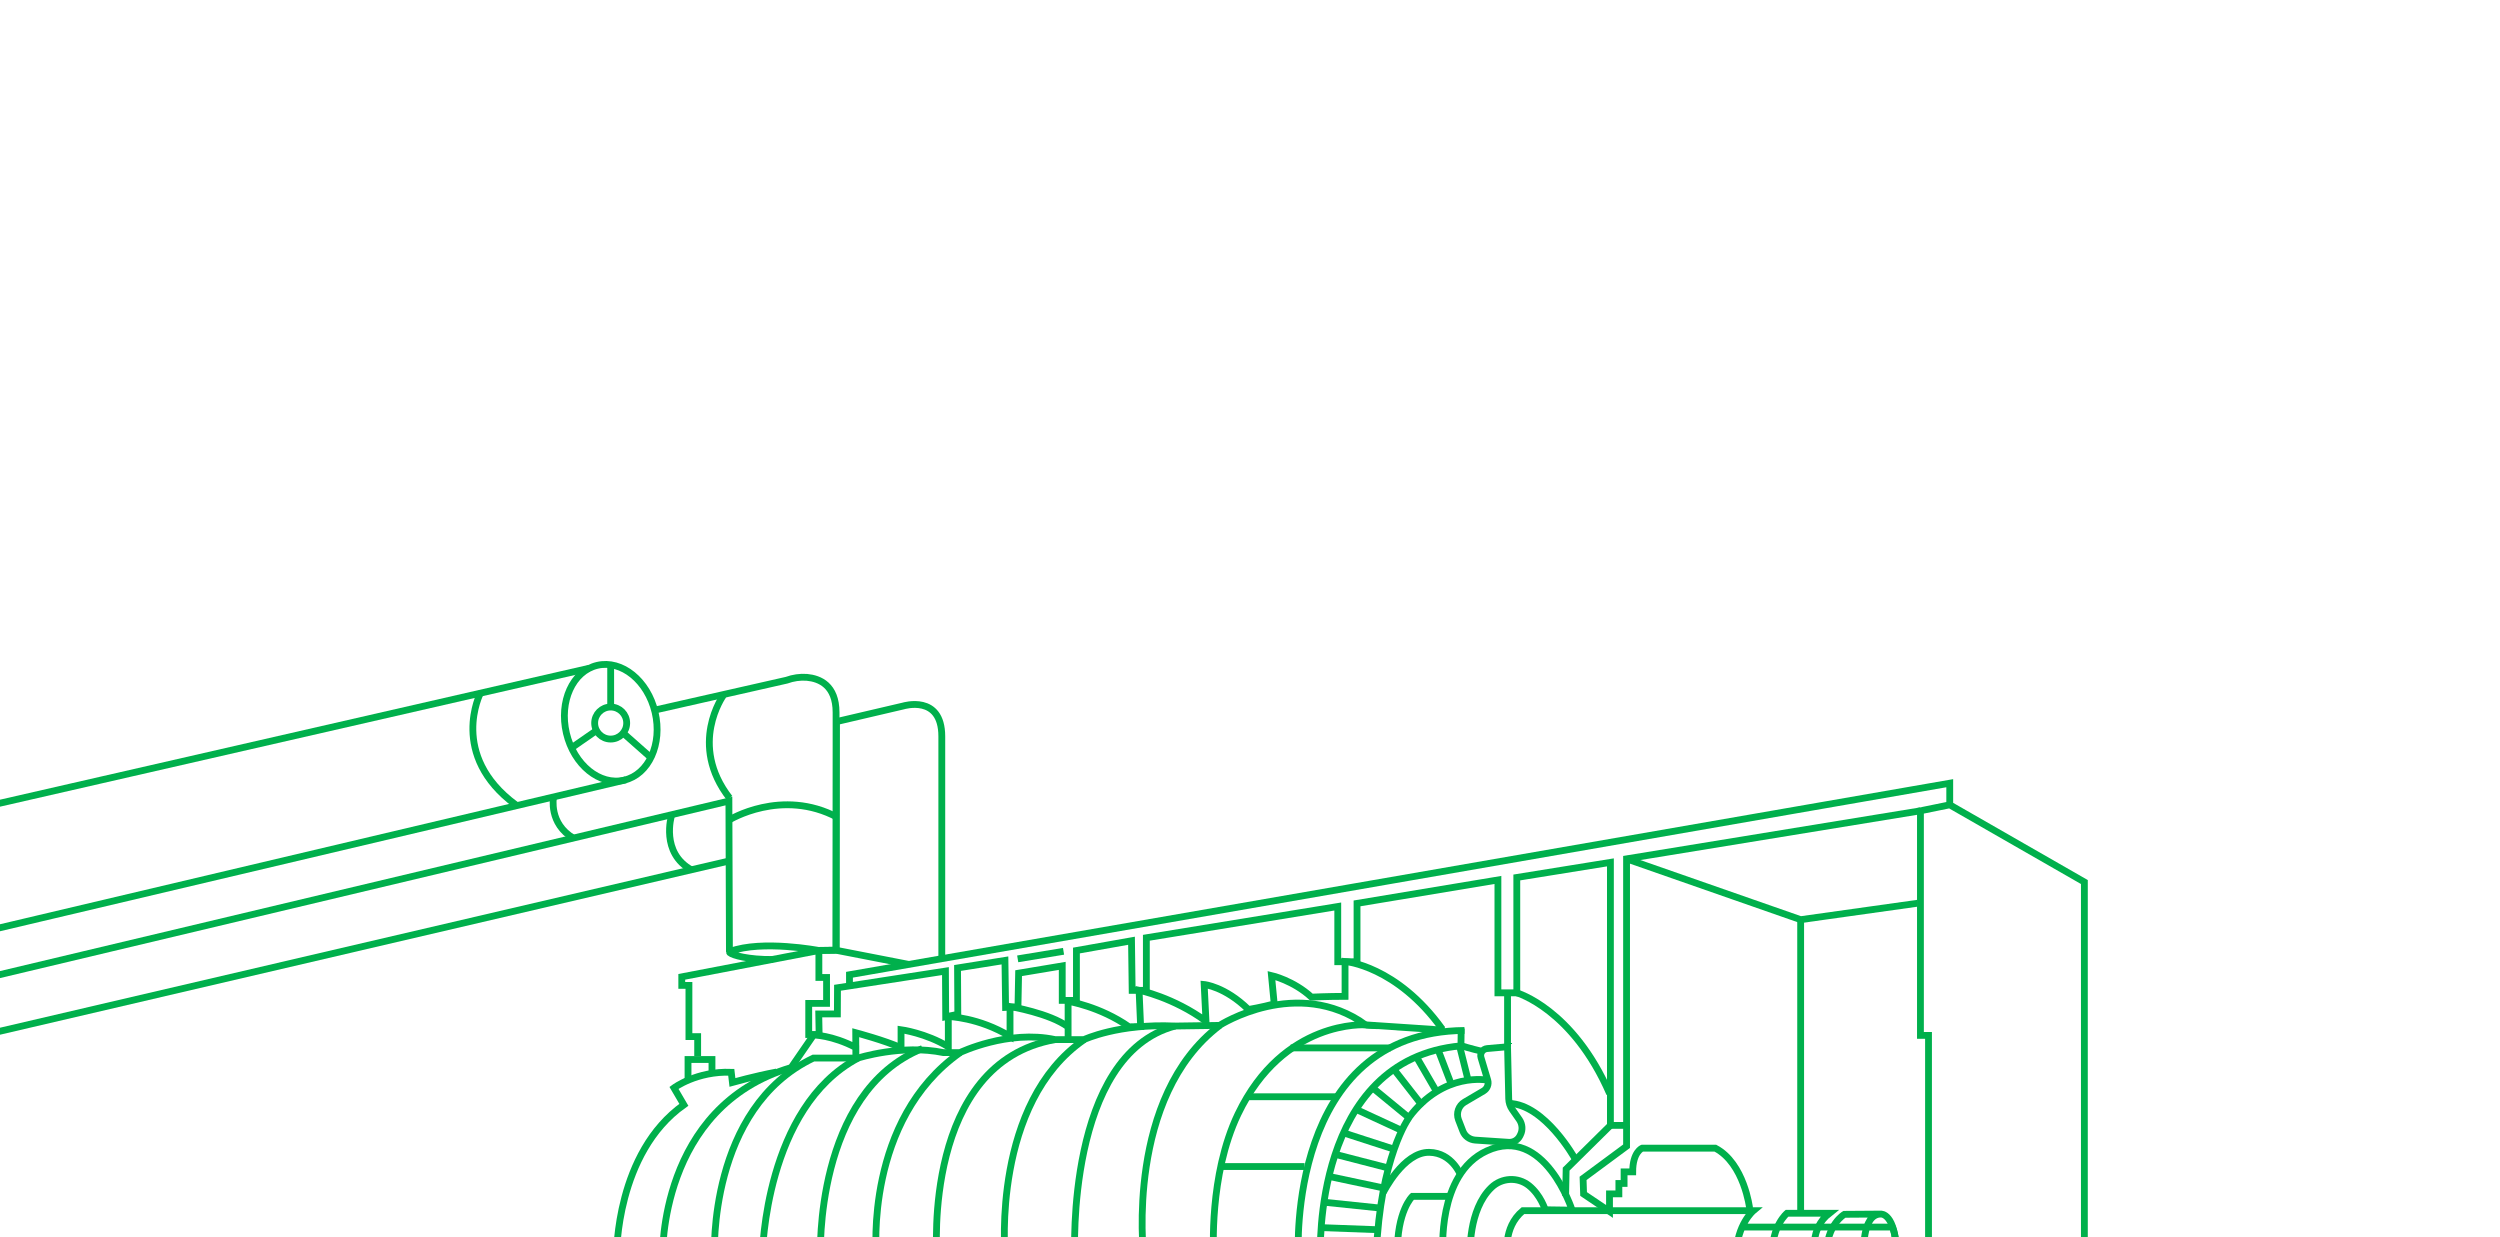 <?xml version="1.0" encoding="utf-8"?>
<!-- Generator: Adobe Illustrator 25.3.1, SVG Export Plug-In . SVG Version: 6.00 Build 0)  -->
<svg version="1.1" id="Layer_1" xmlns="http://www.w3.org/2000/svg" xmlns:xlink="http://www.w3.org/1999/xlink" x="0px" y="0px"
	 width="1920px" height="950px" viewBox="0 0 1920 950" style="enable-background:new 0 0 1920 950;" xml:space="preserve">
<style type="text/css">
	.st0{clip-path:url(#SVGID_2_);}
	.st1{fill:none;stroke:#00B04C;stroke-width:5.242;stroke-miterlimit:10;}
	.st2{fill:url(#SVGID_3_);}
	.st3{clip-path:url(#SVGID_5_);}
</style>
<g>
	<defs>
		<rect id="SVGID_1_" x="0" y="317.7" width="1920" height="632.3"/>
	</defs>
	<clipPath id="SVGID_2_">
		<use xlink:href="#SVGID_1_"  style="overflow:visible;"/>
	</clipPath>
	<g class="st0">
		<polyline class="st1" points="452.5,513.2 -385.3,705.1 -385.8,803.7 480.7,598.9 		"/>
		
			<ellipse transform="matrix(0.973 -0.229 0.229 0.973 -114.79 122.451)" class="st1" cx="469.4" cy="555.1" rx="35" ry="45.3"/>
		<path class="st1" d="M-318.6,787.1c9.4,31.1,37.1,28.4,37.1,28.4l841.3-200.3l0.4,115.9"/>
		<path class="st1" d="M504.4,545l99.7-22.6c5-1.8,10.3-2.6,15.6-2.2c9.8,0.9,22.4,6.1,22.4,26.9v182.6l-13.3,0.2"/>
		<polyline class="st1" points="1497.4,618.1 1474.9,622.7 1474.9,795.2 1481.1,795.2 1481.1,963.5 356.5,963.5 356.5,1103.1 
			843.1,1189.5 1600.8,1190.7 1600.8,677.4 1497.4,618.1 1497.4,601.5 652.4,748.6 652.4,757.4 		"/>
		<line class="st1" x1="781.6" y1="736.4" x2="816.8" y2="730.6"/>
		<polyline class="st1" points="628.9,730 628.9,750.7 634.8,750.7 634.8,770.6 621.1,770.6 621.1,794.5 629.1,794.5 628.8,778.7 
			643.1,778.7 643.2,758.6 726.1,745.8 726.3,780.9 735.6,779 735.4,743.4 771.8,737.6 772.3,773.7 781.8,773.2 782.3,747.4 
			815.8,741.8 815.8,768.3 826.7,768.3 826.7,730 869,722.5 869.5,760.6 880.4,760.6 880.4,720.2 1027.4,696.2 1027.4,738.6 
			1042.2,738.6 1042.2,693.8 1150.4,675.8 1150.4,762.5 1164.9,762.5 1164.9,673.9 1236.8,662.3 1236.8,864.3 1249.2,864.3 
			1249.2,659.6 1474.9,622.7 		"/>
		<path class="st1" d="M697.6,740.6l-55.4-10.8c0,0-13.1,0.2-13.2,0.2c0,0-43.7-8.4-68.3,0.7c-0.4,0.2-0.5,0.7-0.2,1
			c2.1,1.9,14,5.4,33.3,5.2"/>
		<path class="st1" d="M642.1,729.8l0.3-175.6l51.3-12c0,0,29.6-9.1,29.6,23.3s0,171.5,0,171.5"/>
		<path class="st1" d="M1157.9,964.2c0,0-4.2-21.2,11.7-34.4h177c0,0-12.7,10.6-13.2,33.9l123.2-0.4c0-14.4-3.3-20.9-3.3-20.9
			h-115.9"/>
		<path class="st1" d="M1404.9,931.8h-32.5c0,0-11.8,9.8-11.1,31.4h32.7C1394,963.2,1389.5,943.9,1404.9,931.8z"/>
		<path class="st1" d="M1431.4,963.6"/>
		<path class="st1" d="M1456.5,963.6c-0.5-32.5-12.1-31.2-12.1-31.2c-14.9,0-13,31.2-13,31.2h-28.6c-0.2-23,13.7-31,13.7-31
			l27.9-0.2"/>
		<path class="st1" d="M508.9,964.6c0,0-3-114.7,98.7-144.7l17.2-25c0,0,14.1,0,32.5,9.6v6.4l-0.1-17.8c0,0,22.5,6,34.8,11.6v-13.9
			c0,0,19.1,2.6,36.3,13.1v-23.2c0,0,23.2,0.5,47.4,15.2V773c0,0,30.7,5.2,44.6,15.7v8V769c0,0,24.4,3.9,46.8,19.6l8.9-0.2
			l-1.2-27.9c0,0,26.5,5.5,51.4,23.8l-1.4-28.2c0,0,15.9,1.5,34,19.2c0,0,10.5-1.8,19.8-4.3l-2.1-21.8c0,0,16.8,3.8,30.7,16.6
			c0,0,12.3-0.6,25.8-0.6v-26.8c0,0,39.6,3.2,74.5,51.7"/>
		<path class="st1" d="M878.2,962.9c0,0-13.8-120.5,58.5-175.3"/>
		<path class="st1" d="M825.4,963.1c0,0-6.7-152.9,77.1-175.1"/>
		<path class="st1" d="M771.8,962.4c0,0-9.9-115.3,60.9-164"/>
		<path class="st1" d="M719.5,963.1c0,0-11-146.9,90.9-164.7"/>
		<path class="st1" d="M673,962.8c0,0-9-102.7,64.4-154.4"/>
		<path class="st1" d="M630.1,964.3c0,0-4.8-125.4,78.3-159"/>
		<path class="st1" d="M585.6,962.6c0,0,2-112.1,73.3-149.9"/>
		<path class="st1" d="M548.7,963.6c0,0-4.9-112.4,76-151h34.2c0,0,33.5-10.8,65.7-4.2h12.6c0,0,37-17.8,73.1-10h22.2
			c0,0,26.5-12.5,69.8-10.4l34.3-0.5c0,0,59.6-38.3,112.3-0.4c0,0-63.1-4.6-98.1,68.5c-22.6,47.2-18.7,107.2-18.7,107.2"/>
		<line class="st1" x1="935.4" y1="895.9" x2="1001.9" y2="895.9"/>
		<line class="st1" x1="957.4" y1="842.3" x2="1026.7" y2="842.3"/>
		<line class="st1" x1="991.2" y1="804.8" x2="1068.2" y2="804.8"/>
		<line class="st1" x1="1049" y1="787.1" x2="1109.5" y2="791.2"/>
		<path class="st1" d="M997.1,962.4c0,0-8.6-169.9,127.6-171"/>
		<path class="st1" d="M1014.1,963.2c0,0-6.3-149.6,107.9-160l0.2-13.3"/>
		<line class="st1" x1="1014.3" y1="942.8" x2="1057.5" y2="944.4"/>
		<line class="st1" x1="1016.8" y1="923.3" x2="1058.1" y2="927.6"/>
		<line class="st1" x1="1020.2" y1="903.4" x2="1061.2" y2="912.1"/>
		<line class="st1" x1="1025.8" y1="886.6" x2="1065.3" y2="896.8"/>
		<line class="st1" x1="1032" y1="870.1" x2="1070.3" y2="882.5"/>
		<line class="st1" x1="1040.2" y1="851.4" x2="1075.9" y2="867.9"/>
		<line class="st1" x1="1070.5" y1="821.2" x2="1092.6" y2="849.5"/>
		<line class="st1" x1="1088.1" y1="812.2" x2="1104.3" y2="840.1"/>
		<line class="st1" x1="1104.4" y1="806.1" x2="1115" y2="833.8"/>
		<line class="st1" x1="1120.8" y1="802.7" x2="1127.4" y2="829.1"/>
		<path class="st1" d="M1113,918.8h-28.3c0,0-12,11.1-11.5,44.2"/>
		<path class="st1" d="M1129.1,962.8c0,0-1.6-33.6,16.3-50.8c7.9-7.6,20.2-8.3,28.8-1.5c9.2,7.4,12.5,18.6,12.5,18.6"/>
		<path class="st1" d="M1186.7,929.1l20.7,0.3c0,0-21.3-66-65.6-45.5c-38.5,17.8-33.6,78.5-33.6,78.5"/>
		<path class="st1" d="M473.6,963.1c0,0-0.5-77.7,51.6-114.6l-7.6-13c0,0,17.4-13,44-12l0.9,7.8c0,0,17-4.8,33.9-8"/>
		<polyline class="st1" points="528.4,828.8 528.4,813.7 546.8,813.7 546.8,824 		"/>
		<path class="st1" d="M1157.8,803.9l-15.7,1.4c-3.4,0.3-5.7,3.6-4.7,6.9l5.2,17.4c0.9,3.1-0.4,6.5-3.2,8.2l-14.6,8.6
			c-4.6,2.7-6.6,8.4-4.7,13.5l3.4,8.8c1.5,3.9,5.2,6.6,9.5,6.9l25.8,1.7c3.5,0.2,6.8-1.7,8.4-4.8l0.5-1c1.9-3.7,1.5-8.2-0.8-11.6
			l-5.6-8c-1.6-2.3-2.5-5.1-2.6-8L1157.8,803.9z"/>
		<path class="st1" d="M1209.5,889.7c0,0-23.2-41.6-50.6-42.3"/>
		<polyline class="st1" points="1236.8,864.3 1202.8,897.9 1202.4,918.5 		"/>
		<path class="st1" d="M1249.2,864.3v16l-33.4,24.7l0.4,12l19.9,13.4v-13.5h7.2v-8h4v-8.9h6.6c0-15.4,7.3-18.2,7.3-18.2h56.2
			c22.2,11.7,26.3,46.1,26.3,46.1"/>
		<line class="st1" x1="1333.3" y1="963.7" x2="1333.3" y2="1189.6"/>
		<polyline class="st1" points="1545,1190.9 1545,1119.4 1491,1136.9 1491,1189.5 		"/>
		<polyline class="st1" points="1352.9,1190.2 1352.9,1127.1 1491,1136.9 		"/>
		<polyline class="st1" points="1352.9,1127.1 1422.3,1109.5 1546.9,1118.3 		"/>
		<polyline class="st1" points="1249.2,659.6 1382.9,706.3 1472.6,693.7 		"/>
		<line class="st1" x1="1382.9" y1="706.3" x2="1382.9" y2="932.1"/>
		<path class="st1" d="M546.3,542.9"/>
		<path class="st1" d="M559.9,629.8c0,0,40.4-25,83.4-2"/>
		<path class="st1" d="M555.5,534.1c0,0-27.1,37.7,4.8,78.8"/>
		<path class="st1" d="M-230.8,804.8c0,0,5.1,36.5,39.7,31.8l750.3-175.2"/>
		<path class="st1" d="M515.7,626.5c0,0-8.7,28.5,15.6,41.7"/>
		<circle class="st1" cx="469" cy="555.3" r="12.3"/>
		<line class="st1" x1="469" y1="542.9" x2="469" y2="509.1"/>
		<line class="st1" x1="458.3" y1="560.9" x2="439.4" y2="574"/>
		<line class="st1" x1="478.5" y1="562.9" x2="500.2" y2="582.1"/>
		<path class="st1" d="M1122,803.1c0,0,8.8,2.6,15.3,4.1"/>
		<path class="st1" d="M1142.6,829.6c0,0-33.8-7.1-60.6,28.7l-28-23"/>
		<line class="st1" x1="1157.8" y1="803.9" x2="1157.8" y2="762.1"/>
		<path class="st1" d="M1082.1,858.3c0,0-22.1,30.3-25.1,105"/>
		<path class="st1" d="M1062.4,915.8c0,0,15.4-31.2,35.3-30.8c17.6,0.3,24.1,17.6,24.1,17.6"/>
		<polyline class="st1" points="628.9,730 523.6,750.2 523.6,756.8 529.1,756.8 529.1,796.1 535.8,796.1 535.8,811.1 		"/>
		<path class="st1" d="M1164.9,762.5c0,0,43,12.3,71.3,77.4"/>
		<path class="st1" d="M-271.7,876.9"/>
		<path class="st1" d="M-319.5,791.5"/>
		<path class="st1" d="M369,532.2c0,0-24.6,47.7,27.1,85.9"/>
		<path class="st1" d="M425.1,612.3c0,0-3.9,20.3,15.6,31.6"/>
	</g>
</g>
<linearGradient id="SVGID_3_" gradientUnits="userSpaceOnUse" x1="-388.094" y1="-551.887" x2="1875.109" y2="-551.887">
	<stop  offset="0" style="stop-color:#93CD8F"/>
	<stop  offset="0.111" style="stop-color:#89CB8A"/>
	<stop  offset="0.298" style="stop-color:#6FC67E"/>
	<stop  offset="0.54" style="stop-color:#43BD6B"/>
	<stop  offset="0.824" style="stop-color:#08B24F"/>
	<stop  offset="0.858" style="stop-color:#00B04C"/>
</linearGradient>
<rect x="0" y="-1026.9" class="st2" width="1920" height="950"/>
<g>
	<defs>
		<rect id="SVGID_4_" x="0" y="-709.2" width="1920" height="632.3"/>
	</defs>
	<clipPath id="SVGID_5_">
		<use xlink:href="#SVGID_4_"  style="overflow:visible;"/>
	</clipPath>
	<g class="st3">
		<polyline class="st1" points="452.5,-513.6 -385.3,-321.8 -385.8,-223.2 480.7,-427.9 		"/>
		
			<ellipse transform="matrix(0.973 -0.229 0.229 0.973 120.72 95.08)" class="st1" cx="469.4" cy="-471.8" rx="35" ry="45.3"/>
		<path class="st1" d="M-318.6-239.8c9.4,31.1,37.1,28.4,37.1,28.4l841.3-200.3l0.4,115.9"/>
		<path class="st1" d="M504.4-481.9l99.7-22.6c5-1.8,10.3-2.6,15.6-2.2c9.8,0.9,22.4,6.1,22.4,26.9v182.6l-13.3,0.2"/>
		<polyline class="st1" points="1497.4,-408.8 1474.9,-404.2 1474.9,-231.7 1481.1,-231.7 1481.1,-63.4 356.5,-63.4 356.5,76.2 
			843.1,162.6 1600.8,163.8 1600.8,-349.5 1497.4,-408.8 1497.4,-425.4 652.4,-278.3 652.4,-269.5 		"/>
		<line class="st1" x1="781.6" y1="-290.5" x2="816.8" y2="-296.3"/>
		<polyline class="st1" points="628.9,-296.9 628.9,-276.2 634.8,-276.2 634.8,-256.3 621.1,-256.3 621.1,-232.4 629.1,-232.4 
			628.8,-248.1 643.1,-248.1 643.2,-268.3 726.1,-281.1 726.3,-246 735.6,-247.9 735.4,-283.4 771.8,-289.3 772.3,-253.2 
			781.8,-253.7 782.3,-279.5 815.8,-285.1 815.8,-258.6 826.7,-258.6 826.7,-296.9 869,-304.4 869.5,-266.2 880.4,-266.2 
			880.4,-306.7 1027.4,-330.7 1027.4,-288.3 1042.2,-288.3 1042.2,-333.1 1150.4,-351.1 1150.4,-264.4 1164.9,-264.4 1164.9,-353 
			1236.8,-364.6 1236.8,-162.6 1249.2,-162.6 1249.2,-367.3 1474.9,-404.2 		"/>
		<path class="st1" d="M697.6-286.3l-55.4-10.8c0,0-13.1,0.2-13.2,0.2c0,0-43.7-8.4-68.3,0.7c-0.4,0.2-0.5,0.7-0.2,1
			c2.1,1.9,14,5.4,33.3,5.2"/>
		<path class="st1" d="M642.1-297.1l0.3-175.6l51.3-12c0,0,29.6-9.1,29.6,23.3s0,171.5,0,171.5"/>
		<path class="st1" d="M1157.9-62.7c0,0-4.2-21.2,11.7-34.4h177c0,0-12.7,10.6-13.2,33.9l123.2-0.4c0-14.4-3.3-20.9-3.3-20.9h-115.9
			"/>
		<path class="st1" d="M1404.9-95.1h-32.5c0,0-11.8,9.8-11.1,31.4h32.7C1394-63.7,1389.5-83,1404.9-95.1z"/>
		<path class="st1" d="M1431.4-63.3"/>
		<path class="st1" d="M1456.5-63.3c-0.5-32.5-12.1-31.2-12.1-31.2c-14.9,0-13,31.2-13,31.2h-28.6c-0.2-23,13.7-31,13.7-31l27.9-0.2
			"/>
		<path class="st1" d="M508.9-62.2c0,0-3-114.7,98.7-144.7l17.2-25c0,0,14.1,0,32.5,9.6v6.4l-0.1-17.8c0,0,22.5,6,34.8,11.6v-13.9
			c0,0,19.1,2.6,36.3,13.1v-23.2c0,0,23.2,0.5,47.4,15.2v-22.9c0,0,30.7,5.2,44.6,15.7v8v-27.7c0,0,24.4,3.9,46.8,19.6l8.9-0.2
			l-1.2-27.9c0,0,26.5,5.5,51.4,23.8l-1.4-28.2c0,0,15.9,1.5,34,19.2c0,0,10.5-1.8,19.8-4.3l-2.1-21.8c0,0,16.8,3.8,30.7,16.6
			c0,0,12.3-0.6,25.8-0.6v-26.8c0,0,39.6,3.2,74.5,51.7"/>
		<path class="st1" d="M878.2-64c0,0-13.8-120.5,58.5-175.3"/>
		<path class="st1" d="M825.4-63.7c0,0-6.7-152.9,77.1-175.1"/>
		<path class="st1" d="M771.8-64.5c0,0-9.9-115.3,60.9-164"/>
		<path class="st1" d="M719.5-63.7c0,0-11-146.9,90.9-164.7"/>
		<path class="st1" d="M673-64.1c0,0-9-102.7,64.4-154.4"/>
		<path class="st1" d="M630.1-62.6c0,0-4.8-125.4,78.3-159"/>
		<path class="st1" d="M585.6-64.3c0,0,2-112.1,73.3-149.9"/>
		<path class="st1" d="M548.7-63.2c0,0-4.9-112.4,76-151h34.2c0,0,33.5-10.8,65.7-4.2h12.6c0,0,37-17.8,73.1-10h22.2
			c0,0,26.5-12.5,69.8-10.4l34.3-0.5c0,0,59.6-38.3,112.3-0.4c0,0-63.1-4.6-98.1,68.5c-22.6,47.2-18.7,107.2-18.7,107.2"/>
		<line class="st1" x1="935.4" y1="-131" x2="1001.9" y2="-131"/>
		<line class="st1" x1="957.4" y1="-184.6" x2="1026.7" y2="-184.6"/>
		<line class="st1" x1="991.2" y1="-222.1" x2="1068.2" y2="-222.1"/>
		<line class="st1" x1="1049" y1="-239.8" x2="1109.5" y2="-235.7"/>
		<path class="st1" d="M997.1-64.5c0,0-8.6-169.9,127.6-171"/>
		<path class="st1" d="M1014.1-63.7c0,0-6.3-149.6,107.9-160l0.2-13.3"/>
		<line class="st1" x1="1014.3" y1="-84" x2="1057.5" y2="-82.5"/>
		<line class="st1" x1="1016.8" y1="-103.6" x2="1058.1" y2="-99.3"/>
		<line class="st1" x1="1020.2" y1="-123.5" x2="1061.2" y2="-114.8"/>
		<line class="st1" x1="1025.8" y1="-140.3" x2="1065.3" y2="-130"/>
		<line class="st1" x1="1032" y1="-156.8" x2="1070.3" y2="-144.3"/>
		<line class="st1" x1="1040.2" y1="-175.5" x2="1075.9" y2="-159"/>
		<line class="st1" x1="1070.5" y1="-205.6" x2="1092.6" y2="-177.4"/>
		<line class="st1" x1="1088.1" y1="-214.7" x2="1104.3" y2="-186.8"/>
		<line class="st1" x1="1104.4" y1="-220.7" x2="1115" y2="-193.1"/>
		<line class="st1" x1="1120.8" y1="-224.2" x2="1127.4" y2="-197.7"/>
		<path class="st1" d="M1113-108h-28.3c0,0-12,11.1-11.5,44.2"/>
		<path class="st1" d="M1129.1-64.1c0,0-1.6-33.6,16.3-50.8c7.9-7.6,20.2-8.3,28.8-1.5c9.2,7.4,12.5,18.6,12.5,18.6"/>
		<path class="st1" d="M1186.7-97.8l20.7,0.3c0,0-21.3-66-65.6-45.5c-38.5,17.8-33.6,78.5-33.6,78.5"/>
		<path class="st1" d="M473.6-63.8c0,0-0.5-77.7,51.6-114.6l-7.6-13c0,0,17.4-13,44-12l0.9,7.8c0,0,17-4.8,33.9-8"/>
		<polyline class="st1" points="528.4,-198.1 528.4,-213.2 546.8,-213.2 546.8,-202.9 		"/>
		<path class="st1" d="M1157.8-223l-15.7,1.4c-3.4,0.3-5.7,3.6-4.7,6.9l5.2,17.4c0.9,3.1-0.4,6.5-3.2,8.2l-14.6,8.6
			c-4.6,2.7-6.6,8.4-4.7,13.5l3.4,8.8c1.5,3.9,5.2,6.6,9.5,6.9l25.8,1.7c3.5,0.2,6.8-1.7,8.4-4.8l0.5-1c1.9-3.7,1.5-8.2-0.8-11.6
			l-5.6-8c-1.6-2.3-2.5-5.1-2.6-8L1157.8-223z"/>
		<path class="st1" d="M1209.5-137.2c0,0-23.2-41.6-50.6-42.3"/>
		<polyline class="st1" points="1236.8,-162.6 1202.8,-129 1202.4,-108.4 		"/>
		<path class="st1" d="M1249.2-162.6v16l-33.4,24.7l0.4,12l19.9,13.4V-110h7.2v-8h4v-8.9h6.6c0-15.4,7.3-18.2,7.3-18.2h56.2
			c22.2,11.7,26.3,46.1,26.3,46.1"/>
		<line class="st1" x1="1333.3" y1="-63.2" x2="1333.3" y2="162.7"/>
		<polyline class="st1" points="1545,164 1545,92.5 1491,110 1491,162.6 		"/>
		<polyline class="st1" points="1352.9,163.3 1352.9,100.2 1491,110 		"/>
		<polyline class="st1" points="1352.9,100.2 1422.3,82.7 1546.9,91.4 		"/>
		<polyline class="st1" points="1249.2,-367.3 1382.9,-320.5 1472.6,-333.2 		"/>
		<line class="st1" x1="1382.9" y1="-320.5" x2="1382.9" y2="-94.7"/>
		<path class="st1" d="M546.3-484"/>
		<path class="st1" d="M559.9-397c0,0,40.4-25,83.4-2"/>
		<path class="st1" d="M555.5-492.8c0,0-27.1,37.7,4.8,78.8"/>
		<path class="st1" d="M-230.8-222.1c0,0,5.1,36.5,39.7,31.8l750.3-175.2"/>
		<path class="st1" d="M515.7-400.3c0,0-8.7,28.5,15.6,41.7"/>
		<circle class="st1" cx="469" cy="-471.6" r="12.3"/>
		<line class="st1" x1="469" y1="-483.9" x2="469" y2="-517.8"/>
		<line class="st1" x1="458.3" y1="-465.9" x2="439.4" y2="-452.9"/>
		<line class="st1" x1="478.5" y1="-463.9" x2="500.2" y2="-444.8"/>
		<path class="st1" d="M1122-223.7c0,0,8.8,2.6,15.3,4.1"/>
		<path class="st1" d="M1142.6-197.3c0,0-33.8-7.1-60.6,28.7l-28-23"/>
		<line class="st1" x1="1157.8" y1="-223" x2="1157.8" y2="-264.8"/>
		<path class="st1" d="M1082.1-168.6c0,0-22.1,30.3-25.1,105"/>
		<path class="st1" d="M1062.4-111.1c0,0,15.4-31.2,35.3-30.8c17.6,0.3,24.1,17.6,24.1,17.6"/>
		<polyline class="st1" points="628.9,-296.9 523.6,-276.7 523.6,-270.1 529.1,-270.1 529.1,-230.8 535.8,-230.8 535.8,-215.7 		"/>
		<path class="st1" d="M1164.9-264.4c0,0,43,12.3,71.3,77.4"/>
		<path class="st1" d="M-271.7-150"/>
		<path class="st1" d="M-319.5-235.4"/>
		<path class="st1" d="M369-494.7c0,0-24.6,47.7,27.1,85.9"/>
		<path class="st1" d="M425.1-414.6c0,0-3.9,20.3,15.6,31.6"/>
	</g>
</g>
</svg>
